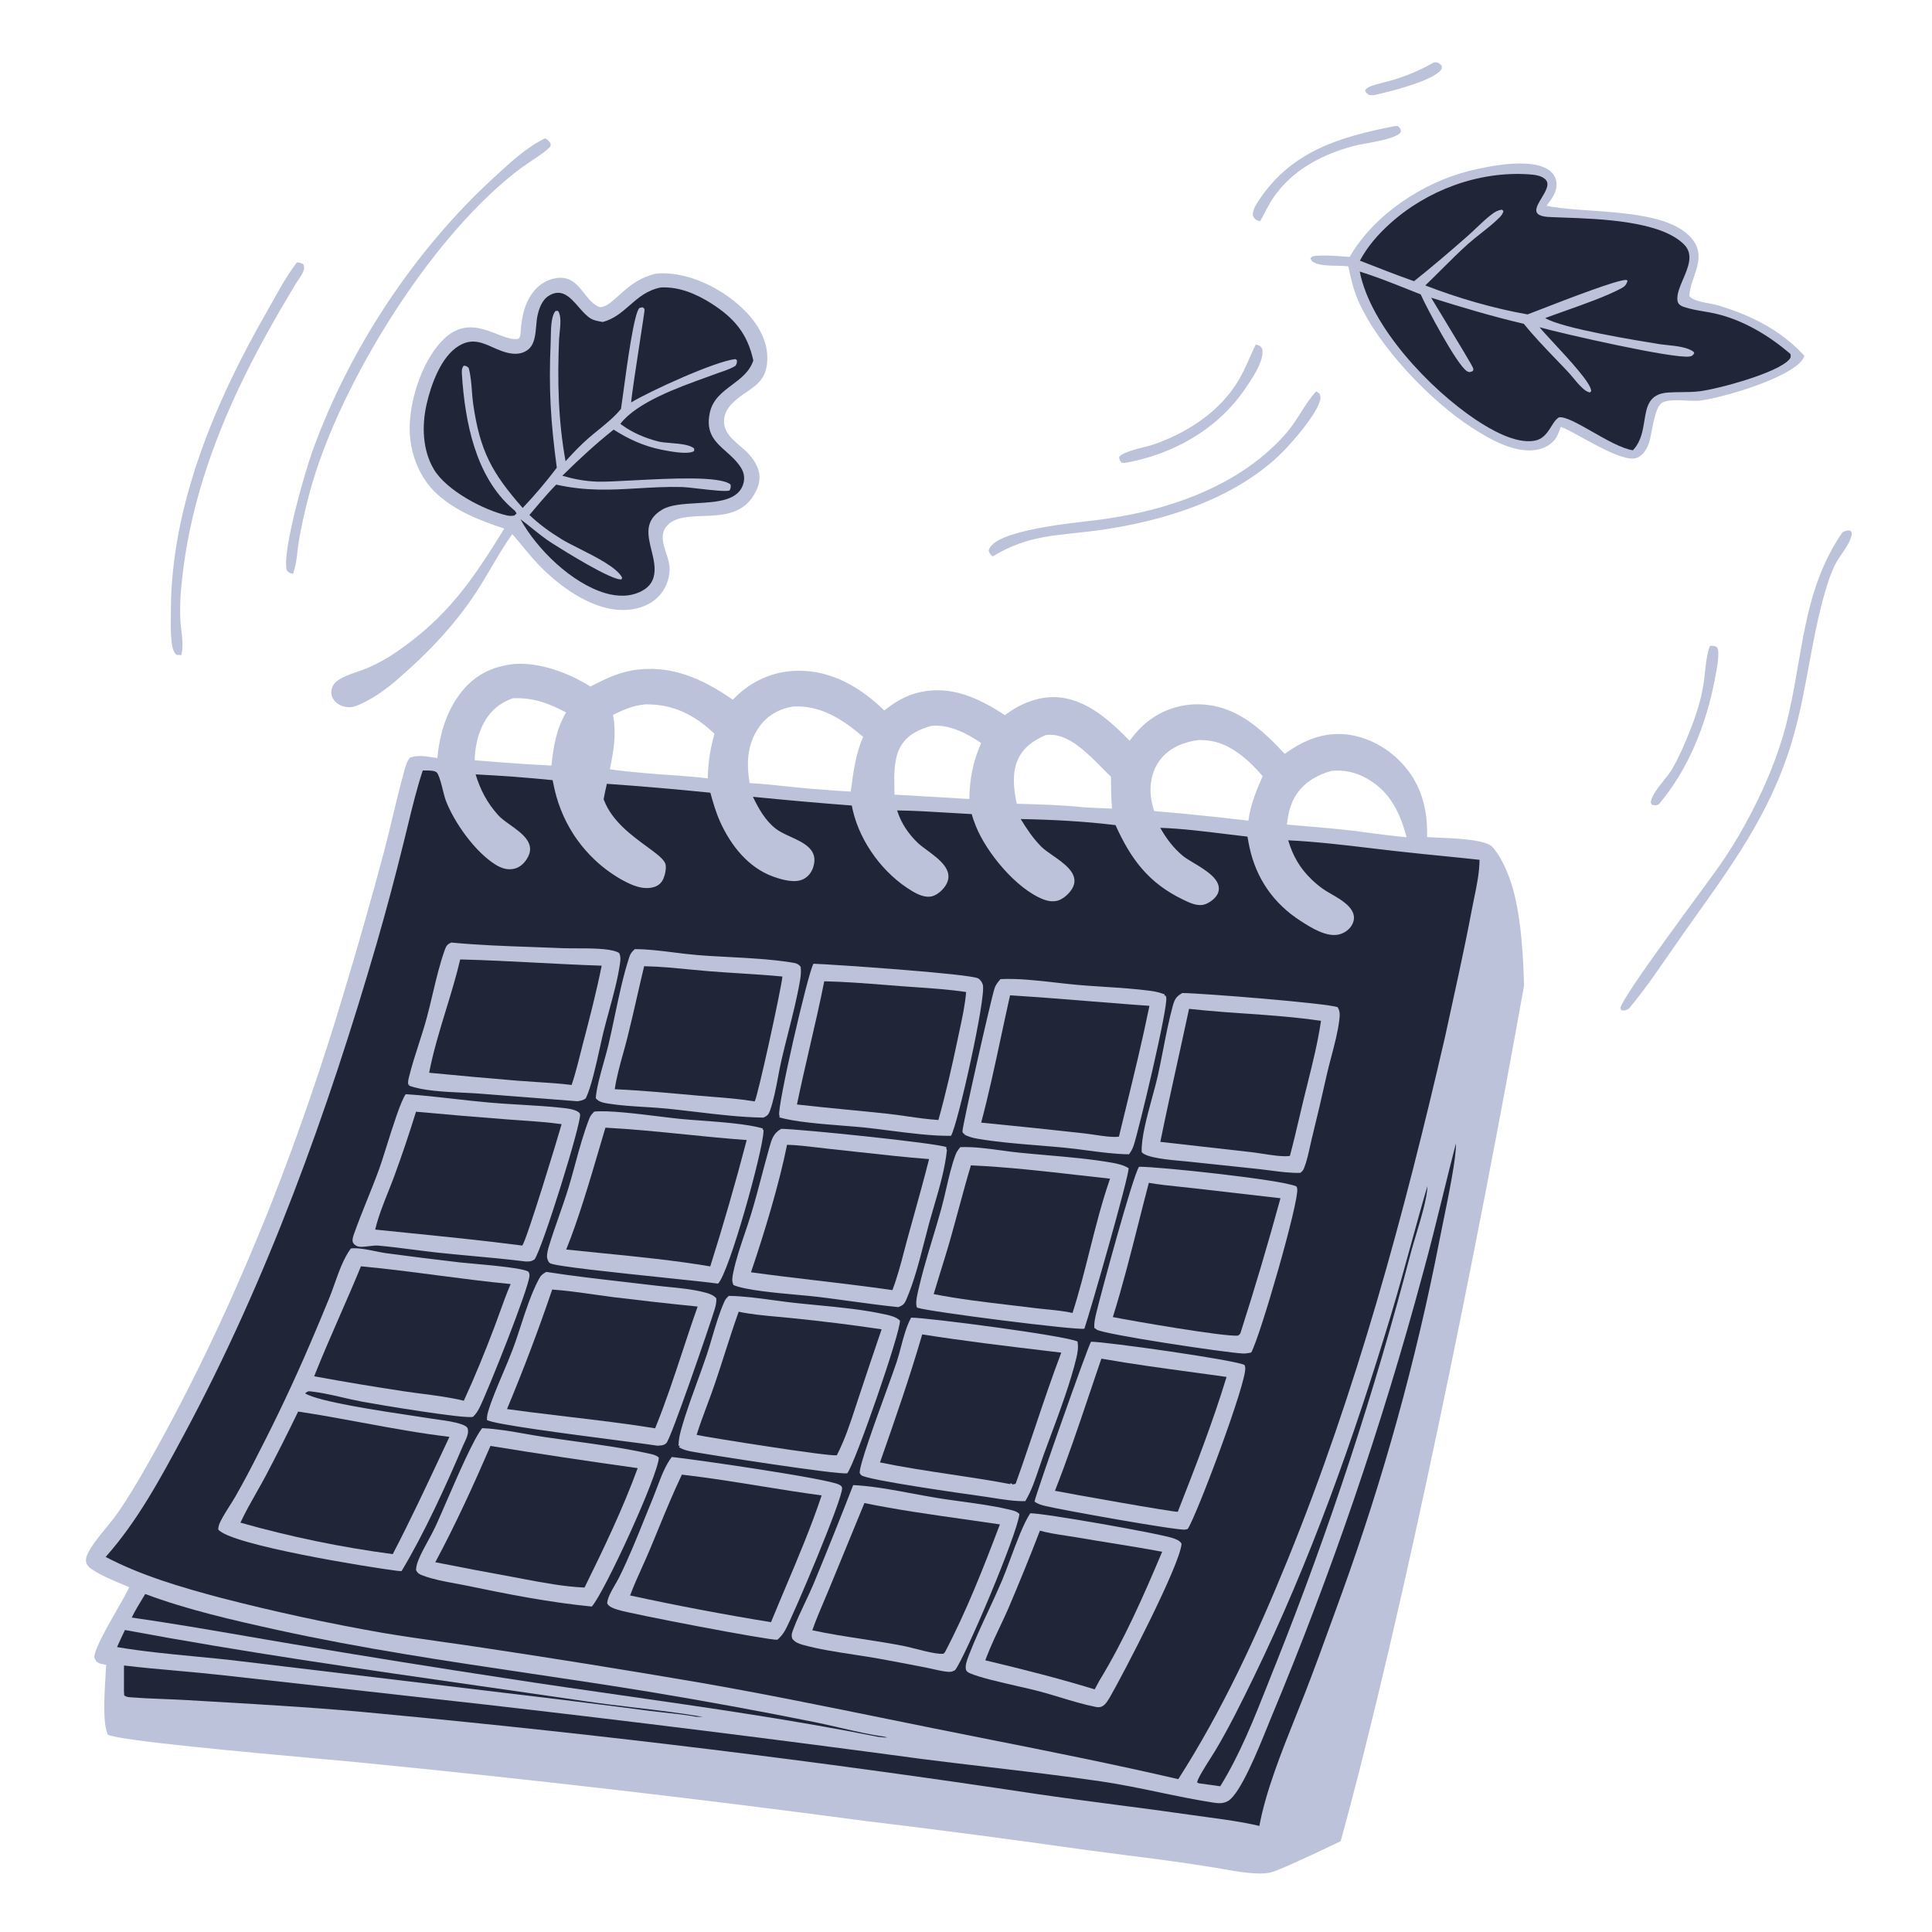 <svg width="112" height="112" viewBox="0 0 112 112" fill="none" xmlns="http://www.w3.org/2000/svg">
<path d="M104.597 20.62C104.582 20.686 104.585 20.692 104.547 20.761C103.934 21.873 99.918 23.042 98.612 23.216C97.976 23.3 96.959 23.074 96.395 23.325C95.88 23.554 95.783 25.179 95.578 25.718C95.449 26.057 95.251 26.392 94.901 26.538C94.051 26.892 91.499 25.152 90.583 24.784L90.483 24.744L90.461 24.799C90.388 24.99 90.32 25.199 90.212 25.374C89.994 25.727 89.581 25.968 89.183 26.055C87.868 26.346 86.356 25.458 85.3 24.775C82.909 23.228 79.897 20.076 78.741 17.442C78.458 16.797 78.31 16.128 78.164 15.443C77.615 15.369 76.804 15.459 76.302 15.272C76.113 15.201 76.048 15.161 75.964 14.98C76.059 14.852 76.095 14.873 76.243 14.833C76.912 14.778 77.572 14.846 78.24 14.895C78.252 14.874 78.263 14.852 78.275 14.832C79.693 12.427 82.472 10.588 85.147 9.915C86.301 9.625 88.677 9.141 89.749 9.83C89.996 9.989 90.177 10.229 90.221 10.525C90.303 11.094 89.975 11.503 89.656 11.927C91.866 12.403 96.454 11.997 98.027 13.774C99.027 14.903 98.026 15.965 97.927 17.136C98.093 17.494 99.168 17.575 99.56 17.692C101.496 18.27 103.216 19.12 104.597 20.62Z" fill="#BDC2DB"/>
<path d="M38.018 15.865C38.112 15.855 38.205 15.846 38.3 15.844C40.005 15.796 41.878 16.748 43.082 17.913C43.848 18.654 44.485 19.643 44.483 20.743C44.48 22.435 43.326 22.456 42.398 23.438C42.118 23.734 41.954 24.08 41.973 24.494C42.008 25.237 42.763 25.698 43.254 26.166C43.661 26.554 44.038 27.109 44.031 27.692C44.026 28.081 43.859 28.451 43.654 28.772C42.456 30.651 39.732 29.339 38.684 30.46C38.012 31.179 38.819 32.165 38.821 32.97C38.822 33.6 38.552 34.239 38.087 34.665C37.502 35.2 36.715 35.396 35.938 35.359C34.187 35.277 32.41 33.971 31.239 32.757C30.692 32.189 30.22 31.552 29.695 30.963C28.921 32.049 28.32 33.243 27.589 34.357C26.364 36.225 24.782 37.884 23.096 39.336C22.422 39.941 21.468 40.621 20.614 40.934C20.315 41.043 19.942 41.006 19.667 40.849C19.449 40.725 19.266 40.517 19.217 40.266C19.168 40.014 19.278 39.702 19.473 39.532C19.929 39.135 20.749 38.967 21.306 38.722C21.884 38.469 22.429 38.175 22.95 37.818C25.941 35.774 27.39 33.63 29.236 30.642C27.843 30.181 26.493 29.671 25.378 28.678C24.379 27.789 23.824 26.445 23.756 25.12C23.669 23.404 24.405 21.063 25.587 19.795C27.286 17.974 28.923 19.782 29.997 19.651C30.093 19.639 30.119 19.59 30.146 19.498C30.194 19.339 30.187 19.127 30.205 18.958C30.276 18.271 30.421 17.631 30.818 17.051C31.146 16.571 31.635 16.22 32.215 16.127C33.513 15.919 33.76 17.197 34.546 17.698C34.671 17.778 34.799 17.834 34.947 17.787C35.722 17.543 36.378 16.239 38.018 15.865Z" fill="#BDC2DB"/>
<path d="M83.122 3.62C83.161 3.617 83.201 3.606 83.24 3.609C83.404 3.623 83.474 3.706 83.579 3.814C83.581 3.91 83.603 3.963 83.541 4.046C83.041 4.71 80.496 5.332 79.624 5.52L79.384 5.51C79.234 5.414 79.201 5.404 79.13 5.244C79.228 5.113 79.271 5.077 79.428 5.015C79.845 4.849 80.315 4.764 80.746 4.636C81.591 4.386 82.355 4.051 83.122 3.62Z" fill="#BDC2DB"/>
<path d="M99.117 37.453C99.29 37.426 99.36 37.43 99.519 37.507C99.57 37.582 99.602 37.647 99.608 37.74C99.64 38.259 99.504 38.877 99.408 39.386C98.92 41.976 97.876 44.617 96.152 46.639C95.969 46.694 95.942 46.701 95.758 46.651L95.696 46.525C95.746 45.945 96.644 45.096 96.946 44.566C97.345 43.867 97.684 43.084 97.978 42.338C98.318 41.477 98.611 40.575 98.754 39.657C98.866 38.943 98.874 38.134 99.117 37.453Z" fill="#BDC2DB"/>
<path d="M80.817 7.317L81.018 7.303C81.11 7.361 81.134 7.386 81.183 7.489C81.237 7.603 81.211 7.603 81.173 7.713C80.663 8.145 79.174 8.278 78.488 8.459C76.644 8.944 74.906 9.859 73.812 11.468C73.52 11.897 73.316 12.367 73.057 12.815C73.007 12.809 72.947 12.804 72.9 12.785C72.736 12.715 72.702 12.639 72.623 12.492C72.616 12.136 72.842 11.81 73.035 11.526C74.918 8.751 77.685 7.932 80.817 7.317Z" fill="#BDC2DB"/>
<path d="M72.802 19.969C72.861 19.989 72.985 20.021 73.038 20.062C73.125 20.127 73.168 20.186 73.183 20.293C73.276 20.974 72.509 22.067 72.132 22.61C70.522 24.93 67.96 26.352 65.213 26.836L65.019 26.822C64.906 26.685 64.896 26.668 64.876 26.492C65.129 26.146 66.355 25.94 66.808 25.787C68.809 25.111 70.727 23.869 71.818 22.017C72.198 21.372 72.445 20.686 72.775 20.021L72.802 19.969Z" fill="#BDC2DB"/>
<path d="M76.308 22.685L76.493 22.817C76.556 22.98 76.57 23.065 76.519 23.237C76.284 24.023 75.202 25.294 74.639 25.905C71.926 28.853 67.498 30.229 63.618 30.75C61.275 31.064 59.651 30.979 57.548 32.255C57.419 32.153 57.373 32.092 57.313 31.939C57.493 30.719 62.416 30.3 63.566 30.151C64.254 30.061 64.938 29.949 65.618 29.812C68.95 29.138 72.319 27.703 74.585 25.087C75.219 24.356 75.627 23.426 76.267 22.728C76.28 22.714 76.294 22.7 76.308 22.685Z" fill="#BDC2DB"/>
<path d="M17.213 15.214C17.36 15.211 17.438 15.243 17.569 15.305C17.782 15.646 17.37 16.083 17.183 16.392C15.929 18.467 14.746 20.555 13.725 22.756C12.012 26.45 10.812 30.265 10.481 34.337C10.44 34.879 10.433 35.422 10.458 35.965C10.486 36.523 10.658 37.314 10.537 37.849C10.527 37.892 10.515 37.934 10.505 37.976L10.238 37.967C10.022 37.797 9.978 37.448 9.948 37.19C9.874 36.566 9.904 35.893 9.908 35.264C9.949 29.277 12.479 23.279 15.414 18.167C15.978 17.186 16.518 16.105 17.213 15.214Z" fill="#BDC2DB"/>
<path d="M31.597 8.021C31.753 8.086 31.808 8.16 31.908 8.295C31.91 8.351 31.934 8.41 31.915 8.463C31.829 8.695 30.576 9.468 30.269 9.695C25.222 13.426 20.177 21.527 18.278 27.449C17.884 28.677 17.576 29.978 17.346 31.245C17.23 31.881 17.22 32.601 17.009 33.207C17.002 33.227 16.994 33.246 16.987 33.266C16.788 33.213 16.753 33.218 16.623 33.063C16.34 32.022 17.641 27.472 18.093 26.21C20.218 20.272 23.995 14.545 28.643 10.281C29.522 9.475 30.52 8.53 31.597 8.021Z" fill="#BDC2DB"/>
<path d="M106.81 30.856C106.934 30.794 107.083 30.732 107.223 30.756C107.318 30.773 107.289 30.787 107.348 30.892C107.343 31.472 106.62 32.228 106.361 32.776C106.061 33.414 105.856 34.093 105.673 34.772C104.979 37.349 104.718 40.012 103.998 42.582C102.723 47.135 100.314 50.268 97.643 54.04C96.595 55.52 95.59 57.083 94.428 58.474C94.258 58.562 94.19 58.599 93.993 58.572L93.933 58.453C94.066 57.703 98.881 51.347 99.709 50.145C100.237 49.385 100.724 48.599 101.169 47.787C102.183 45.949 103.062 43.916 103.575 41.877C104.542 38.031 104.464 34.261 106.81 30.856Z" fill="#BDC2DB"/>
<path fill-rule="evenodd" clip-rule="evenodd" d="M29.786 38.494C31.289 38.378 32.977 39.009 34.227 39.8C35 39.4 35.768 39.016 36.634 38.867C38.84 38.486 40.713 39.333 42.481 40.563C43.481 39.514 44.771 38.909 46.228 38.884C48.203 38.851 49.89 39.851 51.265 41.187C51.897 40.681 52.552 40.29 53.352 40.121C55.188 39.731 56.752 40.478 58.255 41.458C59.089 40.827 60.103 40.386 61.164 40.415C62.921 40.464 64.327 41.756 65.485 42.94C65.696 42.661 65.916 42.387 66.17 42.145C66.204 42.112 66.238 42.08 66.272 42.048C66.294 42.028 66.317 42.008 66.339 41.989C66.397 41.938 66.456 41.888 66.516 41.84C66.576 41.793 66.637 41.746 66.7 41.701C66.762 41.657 66.826 41.613 66.89 41.572C66.955 41.53 67.021 41.49 67.087 41.451C67.117 41.434 67.147 41.417 67.178 41.401C67.215 41.38 67.252 41.36 67.29 41.341C67.321 41.325 67.353 41.309 67.384 41.294C67.422 41.276 67.46 41.258 67.498 41.241C67.568 41.209 67.639 41.18 67.71 41.152C67.752 41.135 67.795 41.119 67.838 41.104C67.867 41.093 67.897 41.083 67.927 41.072C68 41.048 68.073 41.025 68.147 41.004C68.221 40.983 68.296 40.965 68.371 40.947C68.445 40.93 68.521 40.915 68.597 40.901C68.672 40.888 68.748 40.876 68.825 40.867C68.901 40.857 68.977 40.849 69.054 40.843C69.131 40.837 69.207 40.834 69.284 40.831C69.361 40.829 69.438 40.829 69.515 40.831C71.658 40.878 73.092 42.232 74.478 43.699C75.431 43.012 76.461 42.533 77.66 42.552C79.017 42.574 80.325 43.241 81.246 44.219C82.389 45.432 82.774 46.903 82.731 48.528C82.862 48.537 83.043 48.544 83.255 48.552C84.309 48.593 86.139 48.665 86.526 49.106C87.158 49.822 87.618 51.066 87.827 51.99C88.203 53.651 88.297 55.395 88.353 57.123C85.708 71.95 81.37 93.485 77.72 106.738C75.712 107.701 73.999 108.482 73.637 108.555C72.907 108.704 71.811 108.511 70.892 108.349C70.734 108.322 70.582 108.295 70.438 108.271C70.328 108.253 70.222 108.236 70.121 108.222C68.502 107.958 66.866 107.749 65.232 107.541C64.496 107.447 63.761 107.353 63.028 107.255C58.763 106.647 54.492 106.086 50.216 105.571C40.465 104.271 30.695 103.14 20.905 102.179C20.696 102.157 20.371 102.126 19.955 102.088C19.583 102.054 19.138 102.014 18.64 101.969C14.51 101.595 6.73 100.891 6.25 100.555C5.952 99.926 6.047 98.329 6.113 97.222C6.13 96.947 6.144 96.703 6.151 96.511C6.026 96.487 5.868 96.471 5.753 96.421C5.667 96.383 5.617 96.347 5.58 96.302C5.545 96.258 5.522 96.206 5.493 96.138L5.468 96.082C5.466 95.618 6.201 94.333 6.792 93.3L6.792 93.299C7.079 92.798 7.331 92.357 7.448 92.099L7.488 92.01C7.376 91.962 7.261 91.914 7.144 91.865C6.53 91.61 5.874 91.336 5.338 90.983C5.163 90.868 4.999 90.711 4.984 90.488C4.981 90.449 4.983 90.41 4.989 90.371C4.999 90.291 5.024 90.213 5.054 90.141C5.25 89.669 5.723 89.091 6.162 88.554C6.296 88.39 6.427 88.23 6.546 88.078C6.632 87.968 6.712 87.862 6.782 87.762C7.407 86.87 7.962 85.934 8.5 84.988C11.303 80.061 13.639 75.011 15.734 69.745C17.282 65.799 18.663 61.794 19.878 57.733C20.714 54.975 21.505 52.205 22.249 49.421C22.431 48.73 22.599 48.033 22.766 47.337C22.987 46.42 23.208 45.503 23.462 44.597C23.531 44.35 23.602 44.109 23.779 43.917C24.18 43.766 24.655 43.838 25.089 43.904C25.179 43.918 25.266 43.931 25.351 43.943C25.489 42.572 25.867 41.23 26.734 40.132C27.531 39.123 28.522 38.639 29.786 38.494ZM32.817 41.299C31.77 40.754 30.918 40.434 29.724 40.479C28.873 40.79 28.317 41.308 27.935 42.139C27.648 42.764 27.543 43.39 27.517 44.072C28.556 44.162 29.596 44.239 30.636 44.306L31.965 44.38C32.089 43.269 32.24 42.278 32.817 41.299ZM56.877 43.075C56.057 42.508 54.993 41.966 53.971 42.083C53.224 42.302 52.545 42.622 52.169 43.348C51.812 44.039 51.832 44.971 51.85 45.767C51.852 45.87 51.854 45.97 51.855 46.067L54.8 46.234L56.192 46.32C56.215 45.125 56.4 44.175 56.877 43.075ZM77.192 44.688C77.945 44.618 78.625 44.774 79.281 45.154C80.595 45.914 81.163 47.125 81.544 48.536C80.864 48.475 80.186 48.388 79.509 48.301L79.333 48.278C78.019 48.086 76.681 47.976 75.353 47.866H75.352C75.1 47.845 74.848 47.824 74.597 47.803C74.676 47.231 74.761 46.739 75.05 46.227C75.515 45.406 76.307 44.931 77.192 44.688ZM60.859 42.597C60.778 42.599 60.699 42.605 60.618 42.612C59.877 42.939 59.251 43.377 58.952 44.165C58.665 44.922 58.778 45.819 58.941 46.594L58.949 46.595H58.952C60.24 46.629 61.565 46.664 62.846 46.801C63.385 46.827 63.924 46.861 64.463 46.874C64.416 46.257 64.407 45.648 64.406 45.03L64.34 44.967C64.285 44.915 64.23 44.859 64.172 44.802C64.08 44.711 63.985 44.615 63.888 44.515C63.037 43.653 61.975 42.576 60.859 42.597ZM37.421 40.831C39.031 40.82 40.279 41.444 41.419 42.539C41.168 43.396 41.049 44.236 41.027 45.127C40.485 45.046 39.927 45.017 39.381 44.967C38.042 44.881 36.683 44.778 35.354 44.597C35.575 43.486 35.749 42.582 35.537 41.447C36.159 41.127 36.719 40.898 37.421 40.831ZM69.734 42.906C69.704 42.905 69.674 42.903 69.643 42.902C69.619 42.901 69.596 42.9 69.572 42.899C69.544 42.898 69.515 42.898 69.487 42.898C68.645 43.012 67.82 43.328 67.277 44.018C66.785 44.642 66.621 45.465 66.725 46.242C66.754 46.46 66.812 46.678 66.869 46.892L66.903 47.019C68.143 47.122 69.382 47.24 70.62 47.374C71.203 47.44 71.786 47.518 72.37 47.572C72.497 46.637 72.816 45.85 73.201 44.994C72.375 44.039 71.265 43.022 69.942 42.921C69.873 42.916 69.804 42.911 69.734 42.906ZM45.976 40.956C47.584 40.874 48.855 41.706 50.036 42.714C49.611 43.688 49.475 44.711 49.337 45.753L49.336 45.754L49.319 45.889C48.72 45.855 48.122 45.813 47.524 45.763C46.885 45.722 46.248 45.655 45.611 45.587C44.893 45.511 44.176 45.434 43.455 45.397C43.269 44.263 43.307 43.163 43.982 42.182C44.47 41.473 45.142 41.102 45.976 40.956Z" fill="#BDC2DB"/>
<path d="M103.792 20.52C103.796 20.537 103.803 20.552 103.804 20.57C103.814 20.678 103.815 20.727 103.746 20.813C103.11 21.615 99.589 22.547 98.556 22.68C98.197 22.726 97.842 22.729 97.486 22.732C97.217 22.734 96.948 22.736 96.678 22.757C95.579 22.842 95.46 23.571 95.326 24.395C95.236 24.953 95.138 25.555 94.723 26.031L94.66 26.102C94.028 26.009 93.14 25.503 92.318 25.034C91.492 24.564 90.734 24.132 90.372 24.195C90.126 24.357 90.017 24.593 89.86 24.834C89.626 25.193 89.387 25.476 88.944 25.552C87.851 25.739 86.412 24.905 85.547 24.327C82.902 22.558 79.456 18.949 78.826 15.743C79.744 16.026 80.645 16.385 81.542 16.742L81.56 16.749C81.827 16.856 82.093 16.962 82.359 17.066C82.663 17.768 84.482 21.205 85.05 21.523C85.182 21.597 85.242 21.57 85.353 21.52L85.392 21.503C85.398 21.459 85.414 21.417 85.411 21.373C85.405 21.28 84.389 19.608 83.663 18.412L83.661 18.409L83.655 18.399C83.476 18.105 83.315 17.839 83.192 17.635C83.137 17.544 83.089 17.465 83.051 17.401C83.014 17.339 82.986 17.291 82.967 17.258C84.751 17.816 86.516 18.347 88.338 18.772C88.917 19.49 89.56 20.159 90.201 20.826L90.391 21.024C90.469 21.106 90.548 21.188 90.627 21.27C90.712 21.36 90.797 21.45 90.882 21.54C91.065 21.735 91.233 21.952 91.411 22.157C91.513 22.275 91.618 22.389 91.732 22.492C91.867 22.615 91.98 22.704 92.16 22.754L92.244 22.678C92.256 22.237 90.995 20.879 90.081 19.894C89.714 19.498 89.403 19.163 89.252 18.971C90.498 19.325 97.048 20.818 97.95 20.667C98.099 20.642 98.126 20.605 98.202 20.501L98.215 20.483L98.191 20.406C97.859 20.129 97.173 20.058 96.636 20.002C96.496 19.987 96.367 19.974 96.256 19.958C94.899 19.741 90.583 19.044 89.575 18.439C89.743 18.376 89.92 18.311 90.103 18.246C90.312 18.17 90.53 18.093 90.752 18.015L90.755 18.014L90.758 18.013L90.764 18.01C91.873 17.618 93.091 17.186 93.967 16.726C94.183 16.613 94.278 16.516 94.348 16.281L94.296 16.229C93.852 16.174 90.842 17.341 89.309 17.936L89.304 17.938C88.967 18.068 88.702 18.171 88.552 18.227C86.57 17.877 84.5 17.274 82.626 16.547C82.946 16.24 83.26 15.927 83.574 15.614C84.079 15.11 84.584 14.606 85.117 14.131C85.358 13.916 85.618 13.711 85.878 13.506C86.239 13.22 86.601 12.935 86.915 12.621C87.035 12.501 87.118 12.399 87.156 12.23L87.066 12.153C86.836 12.186 86.666 12.281 86.481 12.422C86.17 12.658 85.876 12.937 85.584 13.214L85.582 13.216C85.409 13.38 85.237 13.543 85.063 13.697C84.053 14.584 83.026 15.465 81.973 16.301C81.438 16.114 80.907 15.915 80.377 15.711C80.165 15.629 79.953 15.546 79.742 15.464L79.28 15.284L78.834 15.111C79.276 14.286 79.888 13.586 80.581 12.962C82.728 11.024 85.713 9.913 88.62 10.105C88.944 10.127 89.409 10.172 89.627 10.445C89.833 10.703 89.598 11.094 89.371 11.472C89.216 11.729 89.066 11.98 89.06 12.178C89.048 12.562 89.679 12.575 89.942 12.586C90.141 12.595 90.36 12.602 90.593 12.611C92.788 12.687 96.299 12.81 97.639 14.186C98.186 14.748 97.872 15.481 97.572 16.182C97.398 16.589 97.228 16.985 97.236 17.33C97.242 17.62 97.396 17.721 97.653 17.805C98.008 17.922 98.387 17.987 98.764 18.052C99.007 18.093 99.25 18.134 99.485 18.19C101.072 18.562 102.57 19.464 103.792 20.52Z" fill="#212538"/>
<path d="M38.31 16.665C39.357 16.608 40.377 17.041 41.245 17.596C42.575 18.447 43.329 19.343 43.671 20.897C43.453 21.552 42.942 21.935 42.432 22.316C41.872 22.736 41.313 23.154 41.147 23.932C40.895 25.112 41.469 25.622 42.091 26.176C42.219 26.29 42.349 26.405 42.474 26.529C42.646 26.698 42.809 26.883 42.946 27.098C43.121 27.374 43.184 27.68 43.103 27.999C42.841 29.026 41.591 29.1 40.379 29.171H40.378C39.611 29.216 38.858 29.261 38.383 29.546C37.339 30.172 37.55 31.023 37.766 31.898C37.897 32.429 38.03 32.967 37.887 33.469C37.784 33.833 37.536 34.085 37.209 34.259C36.545 34.613 35.795 34.592 35.091 34.385C33.143 33.813 31.126 31.843 30.17 30.1C30.298 30.194 30.424 30.291 30.548 30.388C30.656 30.474 30.763 30.56 30.87 30.646L30.874 30.649C31.244 30.947 31.614 31.244 32.022 31.502C32.612 31.876 35.517 33.7 36.038 33.583L36.062 33.479C35.764 32.903 34.555 32.294 33.569 31.797C33.179 31.601 32.825 31.422 32.575 31.27C31.892 30.853 31.27 30.406 30.691 29.853L30.843 29.675L30.977 29.516L30.987 29.504L31.16 29.3C31.217 29.233 31.274 29.166 31.331 29.1C31.461 28.948 31.593 28.797 31.726 28.648C31.894 28.459 32.066 28.274 32.243 28.094C34.003 28.484 35.444 28.399 36.962 28.309H36.975C37.791 28.26 38.631 28.21 39.555 28.233C39.636 28.235 39.76 28.245 39.91 28.261C40.07 28.277 40.26 28.299 40.463 28.323L40.465 28.323L40.47 28.323C41.217 28.41 42.129 28.515 42.294 28.43C42.368 28.278 42.371 28.259 42.352 28.09C41.755 27.58 38.808 27.736 36.649 27.851C35.78 27.896 35.038 27.936 34.629 27.922C33.921 27.899 33.277 27.775 32.598 27.581C33.559 26.633 34.516 25.745 35.574 24.906C36.443 25.459 37.321 25.864 38.336 26.067L38.351 26.07C38.774 26.155 39.891 26.379 40.236 26.148L40.244 26.005C39.992 25.776 39.416 25.728 38.894 25.685L38.892 25.684C38.607 25.661 38.339 25.639 38.148 25.589C37.401 25.395 36.657 25.083 36.035 24.624L35.962 24.569C36.932 23.321 39.267 22.479 40.969 21.865L40.996 21.855L41.275 21.754C41.395 21.711 41.511 21.668 41.621 21.627L41.761 21.579C41.943 21.517 42.126 21.455 42.302 21.379C42.415 21.33 42.526 21.274 42.632 21.209C42.721 21.071 42.721 21.05 42.72 20.889V20.881L42.631 20.816C41.434 20.949 37.658 22.682 36.588 23.33C36.617 22.911 36.894 21.107 37.109 19.706C37.254 18.761 37.371 17.998 37.364 17.968L37.359 17.942C37.352 17.907 37.349 17.891 37.34 17.88C37.328 17.864 37.305 17.857 37.243 17.812L37.069 17.853C36.756 18.142 36.361 21.063 36.138 22.718L36.138 22.719C36.077 23.166 36.029 23.52 35.999 23.705C35.624 24.164 35.148 24.551 34.679 24.933C34.501 25.077 34.324 25.221 34.155 25.367C33.663 25.791 33.222 26.256 32.786 26.738C32.354 24.352 32.311 22.076 32.41 19.658C32.414 19.561 32.427 19.439 32.441 19.304C32.487 18.857 32.548 18.275 32.345 18.023L32.213 18.023L32.196 18.043L32.181 18.059C32.174 18.068 32.166 18.077 32.16 18.087C31.951 18.401 31.939 19.049 31.931 19.53C31.93 19.64 31.928 19.741 31.924 19.828C31.802 22.537 31.922 24.445 32.278 27.114C31.663 27.928 31.004 28.705 30.301 29.445C28.514 27.415 27.825 26.148 27.431 23.422C27.395 23.169 27.375 22.909 27.355 22.648L27.355 22.644L27.355 22.64L27.355 22.636C27.34 22.441 27.325 22.245 27.302 22.051C27.274 21.803 27.233 21.558 27.167 21.323L27.13 21.295C27.038 21.221 27.018 21.205 26.878 21.203C26.757 21.362 26.766 21.52 26.778 21.711C26.955 24.433 27.554 27.631 29.726 29.504C29.845 29.606 29.88 29.624 29.945 29.771L29.813 29.887C29.665 29.912 29.548 29.916 29.4 29.883C28.056 29.579 25.885 28.441 25.15 27.205C24.486 26.087 24.449 24.665 24.731 23.429C24.987 22.308 25.569 20.655 26.613 20.041C27.363 19.599 27.934 19.853 28.558 20.131C28.726 20.206 28.898 20.282 29.078 20.347C29.198 20.39 29.321 20.429 29.45 20.458C29.837 20.546 30.225 20.537 30.562 20.306C30.988 20.014 31.039 19.421 31.085 18.884C31.102 18.686 31.118 18.495 31.153 18.329C31.245 17.888 31.417 17.388 31.823 17.14C32.572 16.683 33.066 17.248 33.55 17.802C33.782 18.068 34.012 18.332 34.267 18.478C34.425 18.569 34.636 18.609 34.826 18.645C34.865 18.652 34.904 18.66 34.942 18.667C35.594 18.493 36.044 18.099 36.499 17.703C37.004 17.262 37.513 16.818 38.31 16.665Z" fill="#212538"/>
<path d="M27.902 97.75C21.001 96.761 14.096 95.771 7.243 94.493C7.089 94.823 6.931 95.15 6.785 95.483C8.258 95.733 9.766 95.878 11.271 96.023L11.275 96.023C12.183 96.11 13.09 96.198 13.987 96.308L32.599 98.539C33.665 98.668 34.731 98.802 35.797 98.938C36.419 99.018 37.042 99.1 37.664 99.182C37.957 99.219 38.252 99.251 38.548 99.282L38.556 99.283C39.165 99.348 39.777 99.413 40.372 99.525L40.746 99.528C39.452 99.305 38.139 99.149 36.826 98.993L36.822 98.993C35.866 98.879 34.91 98.766 33.962 98.626C32.802 98.456 31.642 98.287 30.481 98.12L27.902 97.75Z" fill="#212538"/>
<path d="M82.074 71.637C81.964 72.003 81.864 72.334 81.797 72.587C80.741 76.639 79.561 80.653 78.255 84.631C76.949 88.609 75.521 92.543 73.971 96.432C73.92 96.559 73.868 96.687 73.817 96.815C73.72 97.06 73.622 97.306 73.524 97.553L73.511 97.587C72.706 99.622 71.877 101.717 70.739 103.552L69.508 103.381L69.404 103.337C69.375 103.178 69.915 102.331 70.238 101.824L70.239 101.822C70.326 101.686 70.397 101.575 70.437 101.508C71.254 100.144 71.969 98.687 72.665 97.258C75.952 90.509 78.484 83.38 80.646 76.198C81.044 74.874 81.41 73.542 81.776 72.21C82.092 71.06 82.408 69.91 82.745 68.765C82.752 69.379 82.375 70.633 82.075 71.633L82.074 71.637Z" fill="#212538"/>
<path d="M16.108 94.496C13.582 93.941 10.84 93.317 8.419 92.406L8.291 92.617L8.286 92.626C8.058 93.001 7.829 93.377 7.637 93.771C9.899 94.095 12.148 94.482 14.398 94.87L15.494 95.059C15.99 95.144 16.486 95.228 16.983 95.312C21.117 96.009 25.256 96.673 29.401 97.303C31.619 97.647 33.851 97.967 36.087 98.287C41.045 98.998 46.021 99.712 50.897 100.685C50.931 100.689 50.964 100.692 50.998 100.696C51.075 100.705 51.151 100.714 51.228 100.719C51.244 100.72 51.26 100.72 51.277 100.721L51.279 100.76L51.285 100.721C51.313 100.722 51.341 100.722 51.37 100.721C51.394 100.72 51.418 100.718 51.443 100.716L51.289 100.687L51.29 100.683C50.435 100.56 49.569 100.36 48.707 100.161C48.446 100.101 48.185 100.04 47.924 99.982C47.791 99.953 47.657 99.924 47.524 99.895C47.397 99.868 47.269 99.842 47.142 99.816C44.002 99.186 40.853 98.609 37.694 98.085C35.4 97.708 33.098 97.365 30.796 97.023L30.777 97.02C25.867 96.29 20.956 95.56 16.108 94.496Z" fill="#212538"/>
<path d="M84.399 66.292C84.439 67.051 83.963 69.371 83.65 70.897C83.564 71.319 83.489 71.681 83.442 71.932C83.103 73.666 82.731 75.394 82.325 77.114C81.92 78.834 81.481 80.546 81.01 82.25C80.539 83.953 80.035 85.647 79.499 87.331C78.962 89.015 78.394 90.688 77.793 92.351C77.635 92.783 77.478 93.217 77.321 93.651C76.769 95.176 76.215 96.704 75.627 98.213C75.465 98.627 75.293 99.057 75.116 99.499C74.293 101.557 73.374 103.853 73.007 105.852C72.016 105.616 70.989 105.478 69.971 105.341L69.969 105.341C69.647 105.298 69.326 105.254 69.008 105.208C68.293 105.105 67.578 105.006 66.863 104.91C66.139 104.813 65.415 104.719 64.692 104.624L64.672 104.622C63.133 104.42 61.594 104.219 60.058 103.993C47.482 102.095 34.864 100.549 22.202 99.356C18.886 99.025 15.534 98.83 12.201 98.637C11.74 98.61 11.279 98.583 10.819 98.556C10.385 98.531 9.95 98.514 9.515 98.496C9.152 98.482 8.79 98.468 8.429 98.449C8.18 98.436 7.931 98.42 7.683 98.401C7.498 98.387 7.347 98.398 7.199 98.281L7.186 98.03L7.188 96.551C8.211 96.673 9.238 96.765 10.264 96.857C11.098 96.931 11.932 97.006 12.763 97.097L28.198 98.823C36.613 99.786 45.017 100.834 53.411 101.966C54.718 102.133 56.026 102.288 57.334 102.442C59.504 102.697 61.673 102.953 63.835 103.27C64.959 103.435 66.075 103.668 67.191 103.9L67.195 103.901C68.236 104.118 69.277 104.335 70.327 104.498C70.632 104.545 70.926 104.567 71.201 104.399C71.912 103.964 72.935 101.432 73.469 100.11L73.47 100.108L73.471 100.106C73.552 99.904 73.623 99.73 73.678 99.597C75.43 95.403 77.041 91.155 78.511 86.854C79.981 82.553 81.307 78.208 82.488 73.819C82.899 72.328 83.268 70.831 83.637 69.332C83.886 68.319 84.136 67.304 84.399 66.292Z" fill="#212538"/>
<path d="M31.181 55.813C29.681 55.735 28.18 55.657 26.679 55.619C26.453 56.585 26.156 57.557 25.858 58.529C25.484 59.753 25.11 60.977 24.878 62.188C26.579 62.355 28.282 62.508 29.986 62.648C30.342 62.677 30.7 62.7 31.059 62.722L31.066 62.723C31.759 62.767 32.454 62.811 33.137 62.896C33.402 62.122 33.583 61.301 33.791 60.51C34.185 59.012 34.575 57.501 34.88 55.982C34.203 55.959 33.526 55.93 32.85 55.897C32.66 55.888 32.47 55.879 32.28 55.869L31.181 55.813Z" fill="#212538"/>
<path d="M61.802 89.026C61.29 88.948 60.767 88.869 60.286 88.734C59.7 90.254 59.086 91.764 58.446 93.263C58.293 93.612 58.128 93.961 57.963 94.311L57.798 94.662C57.753 94.758 57.708 94.855 57.663 94.951L57.617 95.052L57.572 95.153C57.444 95.437 57.321 95.723 57.209 96.011C57.178 96.091 57.148 96.171 57.119 96.25C59.242 96.756 61.373 97.295 63.46 97.934L63.736 97.423C65.164 95.086 66.311 92.477 67.372 89.956C66.368 89.769 65.359 89.606 64.35 89.442C64.045 89.393 63.741 89.344 63.436 89.294C63.093 89.237 62.749 89.18 62.406 89.121C62.209 89.087 62.006 89.057 61.802 89.026Z" fill="#212538"/>
<path d="M38.724 56.084C39.12 56.117 39.516 56.155 39.912 56.194C40.31 56.233 40.707 56.271 41.101 56.303C41.687 56.35 42.275 56.387 42.862 56.424C43.694 56.477 44.527 56.53 45.357 56.61C45.297 57.303 43.913 63.622 43.75 63.851C42.944 63.714 42.114 63.648 41.291 63.583L41.269 63.581C41.007 63.56 40.744 63.539 40.484 63.516C38.87 63.373 37.257 63.217 35.638 63.143C35.739 62.453 35.934 61.751 36.126 61.058L36.21 60.758L36.247 60.621C36.292 60.456 36.336 60.291 36.376 60.128C36.569 59.361 36.745 58.591 36.921 57.82C37.059 57.217 37.197 56.614 37.342 56.012C37.8 56.02 38.262 56.047 38.724 56.084Z" fill="#212538"/>
<path d="M69.231 79.564C67.433 79.32 65.632 79.076 63.848 78.763C63.743 79.069 63.638 79.376 63.534 79.683C63.414 80.037 63.295 80.391 63.176 80.745L63.166 80.774L63.165 80.776C62.527 82.67 61.888 84.567 61.156 86.423C61.827 86.561 68.128 87.684 68.278 87.638C69.289 85.066 70.299 82.465 71.105 79.822C70.775 79.775 70.444 79.73 70.113 79.684L69.231 79.564Z" fill="#212538"/>
<path d="M70.754 58.653C70.862 58.661 70.97 58.669 71.078 58.678L71.388 58.7C71.57 58.714 71.751 58.727 71.933 58.739L72.168 58.756H72.186C73.658 58.86 75.13 58.964 76.579 59.18C76.4 60.413 76.093 61.641 75.79 62.855L75.712 63.17L75.627 63.51C75.576 63.717 75.526 63.925 75.477 64.133C75.423 64.359 75.37 64.584 75.317 64.81C75.144 65.546 74.972 66.282 74.776 67.012C74.353 67.066 73.717 66.966 73.165 66.88C72.949 66.847 72.746 66.815 72.574 66.795L67.265 66.195C67.588 64.61 67.936 63.029 68.284 61.449L68.291 61.417L68.473 60.589C68.627 59.888 68.78 59.186 68.93 58.484C69.536 58.551 70.144 58.605 70.754 58.653Z" fill="#212538"/>
<path d="M29.43 64.895C27.657 64.761 25.887 64.611 24.117 64.447C23.726 65.715 23.302 66.973 22.843 68.219C22.738 68.501 22.625 68.786 22.51 69.073L22.51 69.074C22.22 69.8 21.926 70.539 21.75 71.28C22.385 71.345 23.021 71.41 23.657 71.474L23.66 71.474C25.869 71.698 28.082 71.921 30.279 72.207C30.546 71.837 32.319 66.021 32.557 65.169C31.786 65.06 31.003 65.006 30.224 64.952H30.222C29.957 64.934 29.693 64.916 29.43 64.895Z" fill="#212538"/>
<path d="M35.098 65.372C36.649 65.455 38.201 65.611 39.753 65.767L39.762 65.768L39.771 65.769L39.788 65.77C40.133 65.805 40.477 65.839 40.821 65.873C41.044 65.895 41.267 65.917 41.49 65.938C42.089 65.994 42.688 66.046 43.287 66.09C42.644 68.549 41.94 70.991 41.174 73.414C39.094 73.065 36.977 72.854 34.87 72.644L34.865 72.644C34.183 72.576 33.502 72.508 32.823 72.436C33.52 70.724 34.184 68.471 34.76 66.514L35.002 65.693L35.098 65.372Z" fill="#212538"/>
<path d="M63.229 58.047C61.671 57.921 60.113 57.795 58.553 57.702C58.377 58.485 58.208 59.274 58.039 60.064C57.679 61.745 57.318 63.431 56.88 65.08C58.879 65.274 60.877 65.483 62.874 65.706C62.957 65.715 63.051 65.727 63.152 65.742L63.286 65.761L63.424 65.782H63.425L63.428 65.782C63.929 65.857 64.511 65.944 64.866 65.893L65.001 65.335C65.088 64.978 65.175 64.62 65.262 64.262C65.745 62.284 66.228 60.302 66.634 58.309C66.39 58.293 66.146 58.275 65.903 58.257L65.444 58.222C64.717 58.167 63.99 58.108 63.263 58.05L63.229 58.047Z" fill="#212538"/>
<path d="M47.783 56.886C48.969 56.911 50.164 57.006 51.351 57.099C51.647 57.123 51.943 57.146 52.238 57.169C52.515 57.19 52.793 57.209 53.072 57.228C54.053 57.296 55.04 57.364 56.008 57.508C55.944 58.261 55.782 59.017 55.621 59.761C55.589 59.912 55.556 60.062 55.525 60.212C55.191 61.802 54.837 63.364 54.4 64.928C54.095 64.909 53.788 64.876 53.481 64.838C53.349 64.821 53.216 64.803 53.084 64.785C52.933 64.764 52.782 64.742 52.631 64.721L52.613 64.719C52.221 64.662 51.83 64.606 51.44 64.564C50.662 64.479 49.883 64.403 49.105 64.328C48.136 64.234 47.167 64.14 46.2 64.028C46.43 62.916 46.686 61.81 46.941 60.705C47.235 59.434 47.529 58.164 47.783 56.886Z" fill="#212538"/>
<path d="M68.43 68.801C67.817 68.738 67.2 68.674 66.599 68.57C66.395 69.345 66.198 70.123 66 70.903C65.537 72.729 65.073 74.561 64.513 76.352C65.59 76.566 70.984 77.504 71.774 77.427C71.784 77.418 71.796 77.409 71.807 77.399C71.842 77.37 71.879 77.34 71.903 77.303C72.736 74.706 73.511 72.093 74.23 69.463L69.245 68.889C68.979 68.858 68.712 68.83 68.443 68.803L68.43 68.801Z" fill="#212538"/>
<path d="M33.108 74.864C33.562 74.919 34.015 74.983 34.467 75.048L34.484 75.05C34.848 75.102 35.211 75.153 35.573 75.2C37.195 75.398 38.819 75.579 40.444 75.742C40.138 76.601 39.851 77.472 39.564 78.343L39.563 78.345C39.069 79.844 38.573 81.346 37.979 82.8C36.312 82.531 34.627 82.331 32.944 82.132C32.189 82.042 31.435 81.952 30.683 81.857C30.251 81.802 29.821 81.745 29.391 81.685C30.344 79.405 31.217 77.095 32.012 74.756C32.377 74.782 32.743 74.82 33.108 74.864Z" fill="#212538"/>
<path d="M45.075 76.334C44.319 76.265 43.551 76.195 42.822 76.042C42.536 76.842 42.276 77.65 42.017 78.458C41.83 79.04 41.643 79.622 41.446 80.201C41.301 80.628 41.144 81.051 40.986 81.474L40.984 81.478C40.774 82.043 40.563 82.609 40.383 83.183C41.086 83.332 48.167 84.464 48.513 84.36C48.981 83.452 49.297 82.485 49.613 81.517L49.614 81.515C49.664 81.363 49.714 81.211 49.764 81.059C50.205 79.724 50.653 78.392 51.108 77.062C49.377 76.804 47.64 76.587 45.899 76.413C45.627 76.384 45.352 76.359 45.075 76.334Z" fill="#212538"/>
<path d="M55.838 88.064L55.846 88.065C56.555 88.165 57.262 88.266 57.965 88.371C57.016 90.876 56.028 93.403 54.781 95.776L54.698 95.867C54.255 95.936 52.956 95.532 52.447 95.431C51.631 95.268 50.805 95.141 49.979 95.014L49.965 95.011C49.001 94.863 48.037 94.715 47.09 94.509C47.293 93.929 47.537 93.358 47.779 92.788L47.781 92.784C47.885 92.539 47.99 92.293 48.091 92.048L50.111 87.134C51.992 87.521 53.921 87.793 55.838 88.064Z" fill="#212538"/>
<path d="M60.857 78.334C58.39 78.04 55.913 77.744 53.461 77.357C52.733 79.863 51.877 82.318 51.014 84.778C52.371 85.059 53.743 85.266 55.115 85.472C56.27 85.645 57.424 85.819 58.57 86.037L58.562 85.988C58.678 86.012 58.633 85.984 58.703 86.059L58.735 86.05L58.757 86.044C58.769 86.041 58.781 86.038 58.793 86.035C58.815 86.03 58.838 86.027 58.861 86.023L58.891 85.977C59.017 85.627 59.142 85.275 59.264 84.923C59.517 84.193 59.764 83.46 60.011 82.727L60.014 82.718L60.015 82.713C60.5 81.271 60.985 79.829 61.523 78.413L60.857 78.334Z" fill="#212538"/>
<path d="M47.345 66.517C47.578 66.545 47.81 66.573 48.04 66.597C48.639 66.659 49.239 66.726 49.838 66.793L49.844 66.793C51.181 66.942 52.519 67.091 53.86 67.193C53.566 68.351 53.246 69.503 52.926 70.654C52.825 71.016 52.724 71.379 52.624 71.741C52.587 71.877 52.55 72.013 52.514 72.15C52.481 72.274 52.449 72.398 52.416 72.523C52.216 73.287 52.013 74.059 51.733 74.789C50.253 74.575 48.769 74.399 47.285 74.223L47.278 74.223C46.029 74.075 44.781 73.927 43.535 73.756C44.285 71.554 45.173 68.632 45.626 66.364C46.193 66.38 46.772 66.449 47.345 66.517Z" fill="#212538"/>
<path d="M62.574 68.13C60.482 67.891 58.378 67.651 56.285 67.557C56.176 67.916 56.072 68.276 55.971 68.638C55.83 69.138 55.694 69.641 55.558 70.144C55.408 70.698 55.258 71.251 55.101 71.803C55.073 71.903 55.044 72.002 55.016 72.101C54.98 72.224 54.943 72.348 54.906 72.471C54.861 72.62 54.816 72.768 54.771 72.917C54.698 73.155 54.624 73.393 54.55 73.631C54.407 74.093 54.263 74.556 54.126 75.02C55.584 75.308 57.082 75.484 58.569 75.659C59.038 75.714 59.506 75.769 59.971 75.828C60.066 75.84 60.161 75.851 60.257 75.861C60.392 75.876 60.528 75.889 60.665 75.903H60.666L60.672 75.903C60.938 75.93 61.206 75.957 61.471 75.992C61.71 76.024 61.946 76.062 62.176 76.113C62.555 74.933 62.86 73.724 63.164 72.515C63.52 71.104 63.876 69.693 64.35 68.329C63.759 68.265 63.167 68.198 62.574 68.13Z" fill="#212538"/>
<path d="M39.529 85.486C41.054 85.661 42.575 85.907 44.095 86.152C45.273 86.343 46.452 86.533 47.632 86.69C47.024 88.507 46.281 90.266 45.537 92.027L45.536 92.03C45.254 92.699 44.971 93.368 44.696 94.04C41.959 93.594 39.236 93.078 36.527 92.49C36.731 91.944 36.973 91.406 37.214 90.87C37.293 90.695 37.371 90.521 37.448 90.347C37.518 90.19 37.586 90.032 37.652 89.875C37.76 89.62 37.866 89.364 37.972 89.107L38.158 88.654C38.596 87.589 39.036 86.522 39.529 85.486Z" fill="#212538"/>
<path d="M36.968 85.109C34.118 84.713 31.273 84.284 28.433 83.822C27.458 86.081 26.398 88.398 25.235 90.564C26.725 90.861 28.218 91.145 29.713 91.416C29.92 91.455 30.128 91.494 30.337 91.534C31.509 91.755 32.703 91.981 33.886 92.032C35.002 89.766 36.098 87.484 36.968 85.109Z" fill="#212538"/>
<path d="M25.352 73.932C23.877 73.739 22.403 73.547 20.925 73.409C20.532 74.37 20.115 75.323 19.698 76.276L19.697 76.28C19.188 77.444 18.68 78.607 18.213 79.785C19.96 80.106 21.711 80.398 23.467 80.662C23.797 80.712 24.133 80.755 24.47 80.799L24.478 80.8C25.288 80.905 26.108 81.012 26.888 81.202C27.533 79.805 28.121 78.354 28.667 76.915C28.773 76.636 28.875 76.355 28.976 76.072L28.982 76.056C29.178 75.511 29.374 74.965 29.603 74.438C28.183 74.301 26.767 74.116 25.352 73.932Z" fill="#212538"/>
<path d="M20.984 82.471C22.667 82.782 24.351 83.094 26.055 83.295C25.925 83.572 25.796 83.848 25.666 84.124C24.727 86.13 23.793 88.125 22.768 90.095C21.276 89.897 19.793 89.647 18.32 89.342C16.846 89.037 15.385 88.68 13.938 88.27C14.214 87.673 14.543 87.094 14.871 86.516C14.979 86.325 15.087 86.134 15.193 85.943C15.257 85.828 15.32 85.713 15.382 85.597C16.038 84.353 16.672 83.097 17.284 81.83C18.52 82.014 19.749 82.242 20.978 82.47L20.984 82.471Z" fill="#212538"/>
<path fill-rule="evenodd" clip-rule="evenodd" d="M24.613 44.665H24.617C24.844 44.664 25.209 44.661 25.323 44.785C25.522 45 25.711 46.056 25.837 46.389C26.324 47.679 27.544 49.391 28.727 50.124C29.076 50.34 29.451 50.463 29.858 50.349C30.205 50.251 30.465 49.965 30.623 49.649C31.019 48.852 30.247 48.299 29.564 47.811C29.296 47.619 29.042 47.437 28.879 47.254C28.236 46.536 27.855 45.809 27.572 44.892C29.062 44.965 30.55 45.077 32.035 45.226C32.067 45.379 32.099 45.533 32.134 45.687C32.173 45.86 32.216 46.032 32.264 46.203C32.3 46.328 32.339 46.453 32.381 46.577C32.423 46.701 32.468 46.823 32.516 46.945C32.563 47.066 32.614 47.187 32.668 47.306C32.721 47.425 32.778 47.543 32.838 47.659C32.897 47.775 32.959 47.89 33.025 48.003C33.09 48.117 33.157 48.228 33.228 48.338C33.266 48.398 33.305 48.457 33.345 48.516C33.379 48.565 33.413 48.614 33.448 48.663C33.523 48.769 33.602 48.874 33.682 48.976C33.764 49.079 33.847 49.179 33.933 49.278C34.019 49.377 34.107 49.473 34.197 49.567C34.288 49.661 34.38 49.753 34.475 49.843C34.517 49.882 34.558 49.92 34.6 49.958C34.655 50.008 34.711 50.057 34.767 50.105C34.81 50.142 34.854 50.179 34.898 50.215C34.955 50.261 35.013 50.307 35.071 50.352C35.115 50.386 35.16 50.42 35.204 50.453C35.264 50.498 35.325 50.542 35.386 50.585C35.447 50.627 35.507 50.668 35.569 50.708C35.616 50.74 35.664 50.771 35.713 50.801C35.764 50.834 35.816 50.865 35.868 50.897C35.928 50.932 35.989 50.968 36.049 51.002C36.609 51.312 37.294 51.624 37.941 51.413C38.183 51.334 38.357 51.17 38.458 50.938C38.552 50.719 38.646 50.315 38.575 50.084C38.486 49.799 38.044 49.476 37.492 49.072C36.628 48.44 35.494 47.611 35.028 46.42L34.994 46.333C35.025 46.151 35.063 45.969 35.103 45.787L35.127 45.683C35.145 45.601 35.163 45.519 35.18 45.438C37.182 45.58 39.182 45.752 41.179 45.954C41.34 46.526 41.501 47.095 41.746 47.638C42.356 48.993 43.369 50.291 44.809 50.812C45.317 50.995 46.074 51.22 46.578 50.962C46.855 50.82 47.046 50.572 47.141 50.278C47.473 49.258 46.614 48.865 45.813 48.499C45.497 48.354 45.19 48.213 44.97 48.04C44.354 47.556 43.982 46.882 43.647 46.191C45.555 46.382 47.466 46.551 49.378 46.697C49.397 46.794 49.418 46.891 49.441 46.988C49.878 48.855 51.222 50.672 52.874 51.655C53.21 51.856 53.659 52.069 54.058 51.951C54.384 51.854 54.708 51.545 54.867 51.25C55.302 50.44 54.44 49.803 53.739 49.285C53.524 49.126 53.324 48.979 53.182 48.841C52.668 48.342 52.265 47.752 52.037 47.072L52.008 46.981C53.012 46.995 54.017 47.056 55.021 47.118H55.024C55.46 47.145 55.896 47.172 56.331 47.194C56.398 47.439 56.486 47.677 56.581 47.913C57.199 49.438 58.919 51.529 60.482 52.137C60.795 52.259 61.155 52.305 61.467 52.153C61.793 51.995 62.16 51.631 62.259 51.275C62.45 50.582 61.669 50.038 61.012 49.581C60.761 49.406 60.528 49.244 60.374 49.091C59.897 48.615 59.521 48.053 59.171 47.481C61 47.515 62.852 47.611 64.668 47.833C65.56 49.81 66.579 51.184 68.576 52.149L68.601 52.161C68.997 52.353 69.465 52.579 69.901 52.407C70.183 52.295 70.526 52.03 70.624 51.731C70.857 51.016 69.904 50.446 69.178 50.012C68.939 49.868 68.724 49.74 68.585 49.626C68.042 49.182 67.6 48.597 67.261 47.989C68.508 48.034 69.761 48.189 71.008 48.343L71.012 48.343C71.448 48.397 71.884 48.451 72.318 48.5C72.352 48.705 72.39 48.91 72.433 49.113C72.828 50.941 73.837 52.385 75.407 53.394C75.996 53.773 76.906 54.352 77.633 54.169C77.93 54.094 78.216 53.899 78.368 53.63C78.845 52.786 77.833 52.204 77.146 51.81C77.044 51.751 76.948 51.696 76.866 51.645C76.572 51.462 76.303 51.239 76.053 51.001C75.358 50.336 74.952 49.63 74.678 48.713C76.292 48.791 77.916 48.985 79.528 49.177L79.58 49.183C79.96 49.228 80.339 49.274 80.718 49.317C81.281 49.382 81.845 49.442 82.409 49.5C82.79 49.539 83.171 49.577 83.552 49.615C84.292 49.689 85.031 49.763 85.77 49.844C85.765 50.582 85.608 51.339 85.455 52.077C85.409 52.302 85.363 52.525 85.321 52.746C84.857 55.214 84.299 57.659 83.769 60.114C81.387 70.439 78.629 80.656 74.622 90.483C72.829 94.877 70.87 99.136 68.306 103.14C64.581 102.274 60.817 101.526 57.061 100.78L57.057 100.779C56.115 100.592 55.175 100.405 54.235 100.216C53.19 100.006 52.146 99.793 51.102 99.581C47.561 98.86 44.024 98.141 40.46 97.524C36.316 96.815 32.166 96.148 28.009 95.523C27.24 95.405 26.47 95.296 25.7 95.188C24.521 95.021 23.341 94.854 22.167 94.656C19.016 94.104 15.893 93.427 12.796 92.627C10.552 92.03 8.187 91.341 6.126 90.257C7.98 88.168 9.306 85.698 10.62 83.252L10.664 83.171C15.499 74.168 18.989 64.482 21.839 54.684C22.398 52.744 22.919 50.794 23.401 48.834C23.481 48.517 23.558 48.198 23.636 47.879C23.898 46.8 24.161 45.715 24.508 44.665C24.537 44.666 24.573 44.666 24.613 44.665ZM30.855 54.9L30.847 54.9H30.842C29.276 54.845 27.698 54.789 26.156 54.64C25.924 54.75 25.872 54.825 25.785 55.066C25.494 55.879 25.288 56.749 25.084 57.612C24.974 58.08 24.864 58.545 24.741 58.997C24.601 59.515 24.436 60.029 24.271 60.542C24.071 61.162 23.872 61.781 23.717 62.407L23.712 62.425C23.671 62.59 23.635 62.736 23.672 62.904L23.721 62.831L23.712 62.934C24.502 63.234 25.762 63.293 26.825 63.343H26.827L26.837 63.343L27.012 63.352C27.11 63.356 27.205 63.361 27.298 63.366C27.464 63.375 27.622 63.384 27.768 63.396L33.48 63.841L33.494 63.839C33.572 63.826 33.639 63.815 33.703 63.798C33.746 63.786 33.787 63.771 33.828 63.751C33.839 63.746 33.85 63.74 33.861 63.734C33.87 63.729 33.878 63.724 33.887 63.719C33.911 63.704 33.935 63.688 33.96 63.668C34.264 63.048 34.552 61.749 34.781 60.715L34.782 60.713L34.782 60.711C34.861 60.353 34.933 60.028 34.996 59.774C35.092 59.389 35.199 58.997 35.308 58.601L35.308 58.599C35.56 57.681 35.816 56.744 35.944 55.834C35.955 55.755 35.964 55.678 35.965 55.602C35.967 55.51 35.958 55.42 35.929 55.328C35.9 55.235 35.848 55.215 35.769 55.183L35.748 55.175C35.261 54.978 34.214 54.977 33.392 54.977C33.293 54.977 33.198 54.977 33.107 54.976C32.931 54.975 32.772 54.973 32.641 54.968C32.049 54.942 31.453 54.921 30.855 54.9ZM68.054 89.187C67.377 88.921 60.357 87.689 59.723 87.728C59.337 88.311 58.932 89.401 58.568 90.38L58.567 90.382C58.392 90.853 58.227 91.298 58.078 91.648C57.826 92.24 57.552 92.829 57.279 93.418L57.278 93.419C56.889 94.254 56.5 95.091 56.172 95.94L56.159 95.974C56.067 96.212 55.933 96.557 56.001 96.801C56.027 96.893 56.133 96.959 56.218 96.996C56.771 97.242 58.007 97.524 59.037 97.759L59.041 97.76C59.488 97.862 59.897 97.956 60.193 98.033C60.615 98.143 61.04 98.272 61.466 98.401L61.469 98.402C62.158 98.611 62.851 98.82 63.538 98.955C63.67 98.981 63.793 98.977 63.914 98.908C64.013 98.853 64.092 98.764 64.162 98.668C64.204 98.611 64.242 98.55 64.278 98.493L64.315 98.435C65.1 97.082 68.409 90.718 68.496 89.498C68.467 89.43 68.415 89.376 68.354 89.332C68.267 89.271 68.16 89.228 68.063 89.191L68.054 89.187ZM36.799 55.023C37.517 55.02 38.308 55.119 39.085 55.217C39.542 55.274 39.994 55.331 40.424 55.365C40.581 55.378 40.739 55.39 40.897 55.401L41.11 55.415C41.206 55.421 41.303 55.427 41.4 55.432C41.695 55.45 41.991 55.466 42.289 55.481C43.494 55.545 44.709 55.609 45.873 55.794L45.884 55.796C46.008 55.815 46.111 55.832 46.202 55.873C46.281 55.908 46.35 55.962 46.415 56.051C46.444 56.313 46.428 56.547 46.384 56.805C46.209 57.833 45.951 58.851 45.693 59.867C45.562 60.384 45.431 60.9 45.312 61.416C45.236 61.744 45.171 62.087 45.105 62.432L45.105 62.435L45.105 62.437C44.978 63.103 44.85 63.781 44.635 64.389C44.604 64.479 44.573 64.543 44.535 64.594C44.506 64.633 44.473 64.665 44.432 64.693L44.423 64.699L44.408 64.709L44.386 64.722L44.364 64.735L44.349 64.743L44.331 64.752L44.311 64.762L44.294 64.77L44.254 64.789C42.961 64.769 41.639 64.612 40.331 64.456C39.978 64.414 39.626 64.372 39.276 64.333C39.07 64.31 38.865 64.288 38.66 64.268C38.228 64.225 37.787 64.198 37.345 64.171H37.342C36.658 64.129 35.97 64.086 35.31 63.984C35.041 63.942 34.709 63.896 34.537 63.662C34.572 63.104 34.811 62.254 35.022 61.503C35.117 61.161 35.208 60.84 35.27 60.576C35.396 60.046 35.514 59.484 35.634 58.913C35.882 57.735 36.137 56.52 36.485 55.47C36.552 55.268 36.644 55.164 36.799 55.023ZM72.139 79.123C71.432 78.812 64.139 77.785 63.247 77.781C63.053 78.074 60.019 86.699 59.972 87.046C60.152 87.187 60.36 87.243 60.578 87.298C61.507 87.528 68.298 88.743 68.705 88.672C68.767 88.662 68.79 88.653 68.835 88.637L68.858 88.628C69.377 87.845 72.291 80.095 72.188 79.283C72.178 79.21 72.171 79.194 72.151 79.148L72.139 79.123ZM68.538 57.567C69.575 57.568 77.01 58.16 77.546 58.391C77.687 58.623 77.675 58.84 77.644 59.103C77.56 59.809 77.37 60.527 77.183 61.237L77.129 61.442C77.101 61.547 77.074 61.652 77.047 61.757C77.003 61.93 76.96 62.102 76.921 62.273C76.644 63.526 76.351 64.776 76.042 66.022C76.006 66.171 75.972 66.326 75.938 66.482L75.937 66.484L75.936 66.488L75.936 66.491C75.842 66.914 75.746 67.352 75.59 67.735C75.542 67.854 75.478 67.915 75.38 67.992C74.805 68.007 74.223 67.93 73.646 67.854C73.421 67.824 73.197 67.795 72.974 67.771L68.895 67.34C68.853 67.335 68.803 67.33 68.747 67.325L68.555 67.308C67.811 67.242 66.45 67.121 66.187 66.792C66.145 65.99 66.501 64.69 66.804 63.581L66.805 63.579L66.805 63.578C66.929 63.124 67.045 62.701 67.121 62.358C67.229 61.868 67.326 61.369 67.424 60.869L67.425 60.866C67.592 60.01 67.759 59.15 67.985 58.323C68.093 57.929 68.179 57.775 68.538 57.567ZM26.346 63.705C25.404 63.598 24.461 63.491 23.519 63.431C23.233 63.827 22.758 65.341 22.389 66.516C22.227 67.032 22.085 67.484 21.989 67.746C21.864 68.088 21.733 68.427 21.6 68.765C21.501 69.016 21.401 69.265 21.301 69.515L21.299 69.519C21.035 70.177 20.771 70.835 20.533 71.501C20.48 71.651 20.411 71.834 20.449 71.993C20.464 72.055 20.512 72.114 20.569 72.161C20.621 72.203 20.681 72.236 20.732 72.253C20.757 72.261 20.784 72.267 20.814 72.272C20.872 72.28 20.938 72.282 21.009 72.279C21.127 72.274 21.259 72.258 21.39 72.242C21.582 72.219 21.773 72.195 21.918 72.208C22.602 72.269 23.288 72.357 23.972 72.445L24.427 72.503L24.671 72.533L24.934 72.565C25.012 72.574 25.09 72.584 25.169 72.593L25.314 72.609L25.449 72.624L25.529 72.632C26.171 72.7 26.814 72.759 27.458 72.819L27.462 72.819H27.464L27.859 72.856L28.21 72.889L28.567 72.923L28.703 72.936L28.929 72.958C29.445 73.01 29.961 73.066 30.475 73.13C30.687 73.133 30.8 73.132 30.986 73.012C31.44 72.392 33.72 65.068 33.626 64.597C33.623 64.578 33.615 64.561 33.606 64.544C33.596 64.528 33.584 64.513 33.57 64.499C33.526 64.455 33.464 64.423 33.41 64.398C33.184 64.294 32.907 64.26 32.661 64.232C31.838 64.139 31.007 64.09 30.177 64.041L29.95 64.027L29.637 64.008C29.479 63.998 29.321 63.989 29.164 63.978C28.899 63.96 28.635 63.94 28.371 63.917C27.696 63.858 27.021 63.781 26.346 63.705ZM34.45 64.44C35.254 64.356 36.952 64.565 38.248 64.725L38.263 64.727L38.389 64.743L38.399 64.744C38.619 64.771 38.824 64.796 39.009 64.817C39.137 64.832 39.255 64.845 39.361 64.856L39.428 64.862C39.469 64.867 39.51 64.871 39.553 64.874C39.646 64.883 39.742 64.891 39.842 64.899L39.919 64.906C40.133 64.923 40.361 64.94 40.596 64.957L40.607 64.958L40.617 64.959H40.619C41.865 65.051 43.322 65.159 44.228 65.416L44.201 65.453C44.241 65.497 44.256 65.505 44.261 65.518C44.264 65.524 44.264 65.533 44.263 65.549L44.262 65.561L44.261 65.586C44.219 66.757 42.262 73.806 41.623 74.414C41.167 74.346 39.926 74.216 38.475 74.065L38.462 74.063L38.455 74.062C35.678 73.772 32.145 73.403 31.882 73.228C31.838 73.199 31.799 73.142 31.769 73.079L31.766 73.07L31.76 73.058L31.756 73.049C31.751 73.034 31.745 73.02 31.741 73.006C31.733 72.984 31.727 72.962 31.723 72.941C31.718 72.921 31.715 72.902 31.713 72.885L31.712 72.868C31.7 72.643 31.78 72.381 31.846 72.165C31.932 71.885 32.024 71.606 32.118 71.328C32.206 71.069 32.297 70.812 32.387 70.554L32.391 70.541C32.592 69.969 32.792 69.396 32.968 68.816C33.008 68.683 33.047 68.55 33.085 68.416C33.109 68.333 33.133 68.249 33.156 68.166C33.195 68.026 33.234 67.885 33.273 67.743L33.344 67.482C33.589 66.585 33.836 65.677 34.166 64.835C34.232 64.667 34.324 64.566 34.45 64.44ZM61.198 56.961C60.124 56.838 59.015 56.712 58.001 56.76C57.848 56.932 57.72 57.089 57.65 57.311C57.432 57.993 55.775 65.322 55.795 65.593C55.802 65.692 55.879 65.719 55.951 65.78L55.874 65.76C56.12 65.885 56.365 65.961 56.636 66.008C57.785 66.206 58.981 66.303 60.167 66.399L60.197 66.401C60.496 66.425 60.794 66.45 61.09 66.476C61.196 66.485 61.303 66.494 61.409 66.504C61.541 66.516 61.672 66.529 61.803 66.542C62.206 66.582 62.619 66.637 63.033 66.692C63.843 66.799 64.662 66.907 65.447 66.916C65.506 66.84 65.555 66.766 65.597 66.689C65.646 66.599 65.686 66.505 65.721 66.399C66.011 65.534 67.735 58.353 67.607 57.812C67.598 57.777 67.583 57.743 67.571 57.708L67.504 57.73L67.513 57.643C67.247 57.545 66.985 57.478 66.704 57.441C65.825 57.324 64.927 57.266 64.032 57.208C63.71 57.187 63.389 57.166 63.07 57.143C62.948 57.134 62.827 57.124 62.706 57.115L62.592 57.105L62.481 57.096C62.065 57.059 61.635 57.01 61.198 56.961ZM47.156 55.869C48.105 55.897 56.301 56.45 56.72 56.726C56.836 56.802 56.943 56.959 56.977 57.095C57.166 57.845 55.527 65.174 55.132 65.844C54.082 65.862 52.768 65.694 51.555 65.538C51.062 65.474 50.585 65.413 50.15 65.367C50.096 65.362 50.041 65.356 49.984 65.351C49.842 65.337 49.69 65.323 49.529 65.31C49.328 65.293 49.114 65.276 48.893 65.259C47.603 65.157 46.052 65.035 45.169 64.771L45.201 64.724L45.192 64.7L45.185 64.682L45.179 64.665L45.174 64.649C45.045 64.183 46.826 56.432 47.156 55.869ZM75.153 68.778C74.349 68.389 67.129 67.624 66.031 67.638C65.668 68.168 63.802 75.07 63.563 76.076L63.557 76.097L63.555 76.106C63.525 76.233 63.493 76.369 63.47 76.506C63.44 76.679 63.424 76.854 63.443 77.014L63.477 76.989C63.51 77.02 63.538 77.057 63.576 77.08C64.032 77.363 70.999 78.408 72.035 78.463C72.197 78.471 72.35 78.448 72.506 78.411L72.522 78.408L72.534 78.405C73.033 77.539 75.321 69.642 75.201 68.911C75.197 68.885 75.192 68.868 75.188 68.853C75.182 68.834 75.174 68.819 75.163 68.798L75.153 68.778ZM31.671 73.734C33.177 73.969 34.699 74.143 36.218 74.317L36.222 74.318C36.821 74.386 37.419 74.455 38.016 74.527C38.162 74.545 38.311 74.561 38.46 74.576C38.564 74.587 38.669 74.597 38.774 74.608C39.435 74.674 40.111 74.741 40.737 74.894C41.016 74.962 41.331 75.042 41.526 75.264C41.531 75.38 41.523 75.49 41.504 75.599C41.486 75.699 41.461 75.799 41.43 75.9C41.159 76.799 38.893 83.399 38.633 83.653C38.581 83.704 38.531 83.736 38.48 83.756C38.372 83.8 38.26 83.796 38.119 83.809C37.785 83.755 36.922 83.643 35.836 83.503L35.832 83.502L35.826 83.501C32.959 83.13 28.55 82.558 28.227 82.314C28.224 82.142 28.248 81.999 28.297 81.833C28.486 81.188 28.825 80.388 29.155 79.611L29.251 79.384L29.307 79.251C29.35 79.148 29.393 79.046 29.435 78.946C29.536 78.703 29.63 78.468 29.714 78.247C29.803 78.009 29.889 77.765 29.972 77.518C30.048 77.293 30.122 77.066 30.196 76.837C30.497 75.914 30.803 74.977 31.238 74.152C31.353 73.934 31.454 73.849 31.671 73.734ZM44.834 75.373C43.97 75.255 43.091 75.135 42.247 75.124C42.145 75.223 42.059 75.308 42 75.439C41.712 76.075 41.501 76.792 41.292 77.496C41.256 77.62 41.219 77.744 41.182 77.867C41.109 78.11 41.035 78.35 40.957 78.582C40.785 79.092 40.599 79.603 40.413 80.117L40.411 80.122C40.284 80.47 40.157 80.819 40.034 81.169C39.83 81.751 39.636 82.334 39.474 82.918C39.397 83.196 39.338 83.502 39.334 83.791C39.333 83.795 39.334 83.798 39.334 83.801L39.335 83.811L39.337 83.823L39.43 83.803L39.359 83.897C39.585 84.032 39.819 84.095 40.076 84.144C40.956 84.312 48.603 85.511 49.117 85.407C49.565 84.852 52.218 77.214 52.171 76.555C51.945 76.343 51.636 76.269 51.34 76.203C50.062 75.92 48.699 75.788 47.364 75.66C47.171 75.641 46.978 75.622 46.786 75.603L46.584 75.583L46.403 75.565C46.259 75.55 46.116 75.534 45.973 75.519C45.843 75.504 45.712 75.488 45.58 75.472C45.34 75.441 45.098 75.409 44.854 75.375L44.843 75.374L44.834 75.373ZM49.459 86.094C49.504 86.096 49.548 86.098 49.592 86.1L49.651 86.103C49.685 86.106 49.72 86.108 49.754 86.11C50.786 86.186 51.847 86.385 52.893 86.581L52.895 86.581C53.374 86.671 53.849 86.76 54.318 86.836C54.411 86.851 54.503 86.866 54.596 86.88L54.779 86.908C54.857 86.919 54.934 86.931 55.011 86.942C55.246 86.975 55.481 87.007 55.717 87.04L55.748 87.044L55.753 87.045C56.649 87.167 57.549 87.29 58.416 87.491L58.489 87.507C58.705 87.555 58.961 87.613 59.097 87.772C58.968 88.956 55.98 96.011 55.369 96.818C55.22 96.901 55.13 96.932 54.957 96.917C54.906 96.912 54.855 96.906 54.804 96.899C54.565 96.867 54.319 96.811 54.076 96.757L54.07 96.755C53.934 96.725 53.8 96.695 53.67 96.669C52.791 96.496 51.91 96.329 51.029 96.168C50.554 96.081 50.044 96.003 49.525 95.924C48.493 95.766 47.425 95.603 46.525 95.348C46.278 95.278 46.09 95.201 45.927 94.996C45.901 94.916 45.892 94.848 45.896 94.783C45.902 94.678 45.939 94.582 45.986 94.457C46.178 93.941 46.418 93.436 46.657 92.931C46.828 92.569 47 92.207 47.154 91.842C47.943 89.934 48.712 88.019 49.459 86.094ZM62.467 77.77C61.764 77.426 53.786 76.385 52.819 76.384C52.547 76.884 52.385 77.494 52.228 78.089C52.149 78.384 52.072 78.676 51.983 78.948C51.876 79.274 51.652 79.891 51.388 80.62C50.722 82.453 49.799 84.995 49.838 85.396C49.849 85.41 49.858 85.425 49.868 85.44C49.879 85.457 49.89 85.475 49.903 85.49C49.912 85.502 49.922 85.513 49.934 85.522C50.273 85.804 56.067 86.62 56.926 86.739C56.991 86.748 57.056 86.758 57.123 86.767C57.202 86.779 57.282 86.791 57.362 86.804L57.535 86.831C58.166 86.93 58.828 87.035 59.436 87.024C59.79 86.441 60.026 85.733 60.254 85.053C60.333 84.816 60.411 84.583 60.492 84.36C60.615 84.024 60.745 83.674 60.879 83.315C61.437 81.813 62.055 80.151 62.399 78.717C62.476 78.396 62.522 78.101 62.467 77.77ZM45.29 65.439C46.499 65.46 54.372 66.272 54.868 66.503L54.862 66.53C54.857 66.55 54.855 66.559 54.856 66.567C54.857 66.574 54.859 66.581 54.864 66.593C54.869 66.608 54.877 66.632 54.889 66.675L54.899 66.628C54.79 67.726 54.465 68.836 54.148 69.919L54.147 69.922L54.142 69.94C54.092 70.11 54.043 70.279 53.994 70.447C53.946 70.615 53.898 70.783 53.853 70.949C53.76 71.29 53.671 71.638 53.581 71.99C53.29 73.124 52.991 74.288 52.54 75.335C52.422 75.61 52.344 75.666 52.08 75.776C51.644 75.732 51.208 75.68 50.772 75.625C50.269 75.561 49.766 75.493 49.263 75.424C48.967 75.383 48.67 75.343 48.374 75.303L48.017 75.256C47.827 75.231 47.637 75.207 47.447 75.184C47.146 75.147 46.737 75.11 46.279 75.068C44.951 74.948 43.215 74.79 42.524 74.498C42.404 74.269 42.454 74.027 42.506 73.78L42.514 73.742C42.668 73.003 42.92 72.258 43.17 71.521L43.172 71.515C43.296 71.149 43.419 70.785 43.529 70.425C43.763 69.658 43.968 68.883 44.172 68.109L44.173 68.104L44.252 67.804L44.319 67.554C44.407 67.223 44.496 66.893 44.589 66.563L44.604 66.509C44.736 66.041 44.834 65.692 45.29 65.439ZM58.033 66.689C57.24 66.581 56.426 66.47 55.67 66.501C55.63 66.548 55.592 66.595 55.557 66.642C55.49 66.734 55.435 66.829 55.393 66.942C55.162 67.569 55.005 68.252 54.848 68.928C54.757 69.322 54.667 69.713 54.563 70.09C54.481 70.384 54.397 70.678 54.31 70.971C54.228 71.247 54.145 71.523 54.062 71.799L54.061 71.802C53.88 72.404 53.698 73.006 53.533 73.611C53.444 73.937 53.36 74.264 53.283 74.591C53.214 74.888 53.066 75.424 53.13 75.716C53.135 75.737 53.142 75.756 53.15 75.776C53.154 75.786 53.158 75.796 53.162 75.806C53.864 76.046 62.401 77.127 62.862 77.026C63.198 76.051 65.459 68.176 65.426 67.719C65.131 67.54 64.787 67.459 64.449 67.401C63.218 67.187 61.942 67.076 60.678 66.967L60.662 66.965L60.646 66.963C60.113 66.917 59.582 66.871 59.057 66.817C58.94 66.805 58.821 66.791 58.7 66.777C58.641 66.769 58.581 66.762 58.52 66.754C58.361 66.733 58.2 66.711 58.038 66.689L58.033 66.689ZM38.944 84.463C40.102 84.576 48.074 85.726 48.653 86.071L48.676 86.085C48.751 86.129 48.806 86.161 48.817 86.262C48.877 86.823 46.013 93.605 45.528 94.484C45.401 94.715 45.264 94.884 45.068 95.059C44.625 95.105 36.493 93.546 35.803 93.317C35.581 93.244 35.307 93.162 35.198 92.949C35.208 92.636 35.46 92.203 35.675 91.833L35.741 91.719C35.798 91.62 35.85 91.528 35.89 91.446C36.441 90.337 36.907 89.181 37.371 88.028C37.53 87.634 37.688 87.24 37.85 86.849C37.928 86.659 38.005 86.455 38.084 86.246C38.319 85.62 38.572 84.945 38.944 84.463ZM28.005 82.795L27.951 82.793C27.461 83.408 26.566 85.47 25.881 87.048L25.88 87.05L25.641 87.601C25.536 87.841 25.439 88.061 25.354 88.252L25.315 88.338L25.274 88.426C25.255 88.467 25.237 88.506 25.22 88.543C25.093 88.814 24.947 89.078 24.802 89.343C24.611 89.691 24.42 90.04 24.27 90.402C24.221 90.52 24.183 90.628 24.157 90.74C24.137 90.825 24.123 90.912 24.116 91.008C24.202 91.212 24.327 91.266 24.531 91.342C25.096 91.554 25.733 91.671 26.35 91.786C26.461 91.806 26.572 91.827 26.681 91.848C26.789 91.868 26.897 91.889 27.002 91.911C29.399 92.41 31.869 92.897 34.307 93.133C35.044 92.314 38.167 85.5 38.193 84.499C38.151 84.453 38.094 84.416 38.028 84.385C37.889 84.32 37.713 84.284 37.569 84.254C37.54 84.248 37.514 84.243 37.489 84.237C36.084 83.933 34.634 83.734 33.196 83.536L33.185 83.535C32.649 83.461 32.115 83.388 31.585 83.309C31.407 83.283 31.227 83.254 31.046 83.223C30.855 83.191 30.662 83.157 30.469 83.123C29.646 82.978 28.806 82.831 28.005 82.795ZM20.38 72.37L20.339 72.374C19.923 72.938 19.653 73.7 19.398 74.416C19.305 74.679 19.214 74.936 19.119 75.174C18.926 75.649 18.73 76.122 18.532 76.595C18.349 77.033 18.163 77.471 17.974 77.907C17.054 80.054 16.058 82.165 14.986 84.241C14.565 85.085 14.122 85.917 13.656 86.738C13.548 86.924 13.431 87.109 13.313 87.295L13.311 87.298C13.128 87.586 12.945 87.874 12.796 88.172C12.71 88.342 12.657 88.475 12.651 88.665C13.363 89.565 21.443 90.864 23.011 91.06C23.063 91.067 23.115 91.071 23.167 91.074C23.203 91.076 23.24 91.078 23.277 91.08C24.563 88.955 25.871 86.094 26.849 83.787C26.971 83.514 27.22 83.1 27.105 82.8C27.059 82.678 26.856 82.603 26.739 82.563C26.33 82.424 25.879 82.362 25.438 82.301C25.279 82.279 25.122 82.258 24.969 82.233C24.735 82.195 24.396 82.144 23.992 82.083C22.028 81.789 18.498 81.26 17.703 80.784L17.695 80.767C17.729 80.741 17.757 80.72 17.782 80.704C17.799 80.692 17.815 80.683 17.829 80.676C17.896 80.644 17.945 80.651 18.053 80.666L18.126 80.675C18.334 80.701 18.544 80.734 18.753 80.773C19.13 80.843 19.509 80.93 19.886 81.017L19.893 81.019L20.113 81.07C20.194 81.088 20.274 81.106 20.355 81.124C20.569 81.172 20.784 81.217 20.997 81.257C21.821 81.411 26.974 82.276 27.422 82.134C27.583 81.977 27.691 81.817 27.792 81.616C28.281 80.638 30.658 74.68 30.694 73.958L30.695 73.943L30.695 73.923C30.694 73.914 30.694 73.905 30.693 73.896C30.692 73.889 30.692 73.882 30.691 73.874L30.689 73.863C30.687 73.853 30.685 73.843 30.682 73.833C30.674 73.8 30.662 73.769 30.647 73.734C30.414 73.523 28.477 73.35 27.345 73.248L27.342 73.248C27.042 73.221 26.799 73.199 26.659 73.183C25.235 73.018 23.814 72.841 22.393 72.65L22.342 72.642C22.318 72.639 22.294 72.635 22.27 72.631C22.166 72.614 22.059 72.594 21.95 72.572C21.883 72.559 21.816 72.545 21.748 72.531C21.305 72.441 20.839 72.346 20.452 72.365L20.426 72.367L20.38 72.37Z" fill="#212538"/>
</svg>
